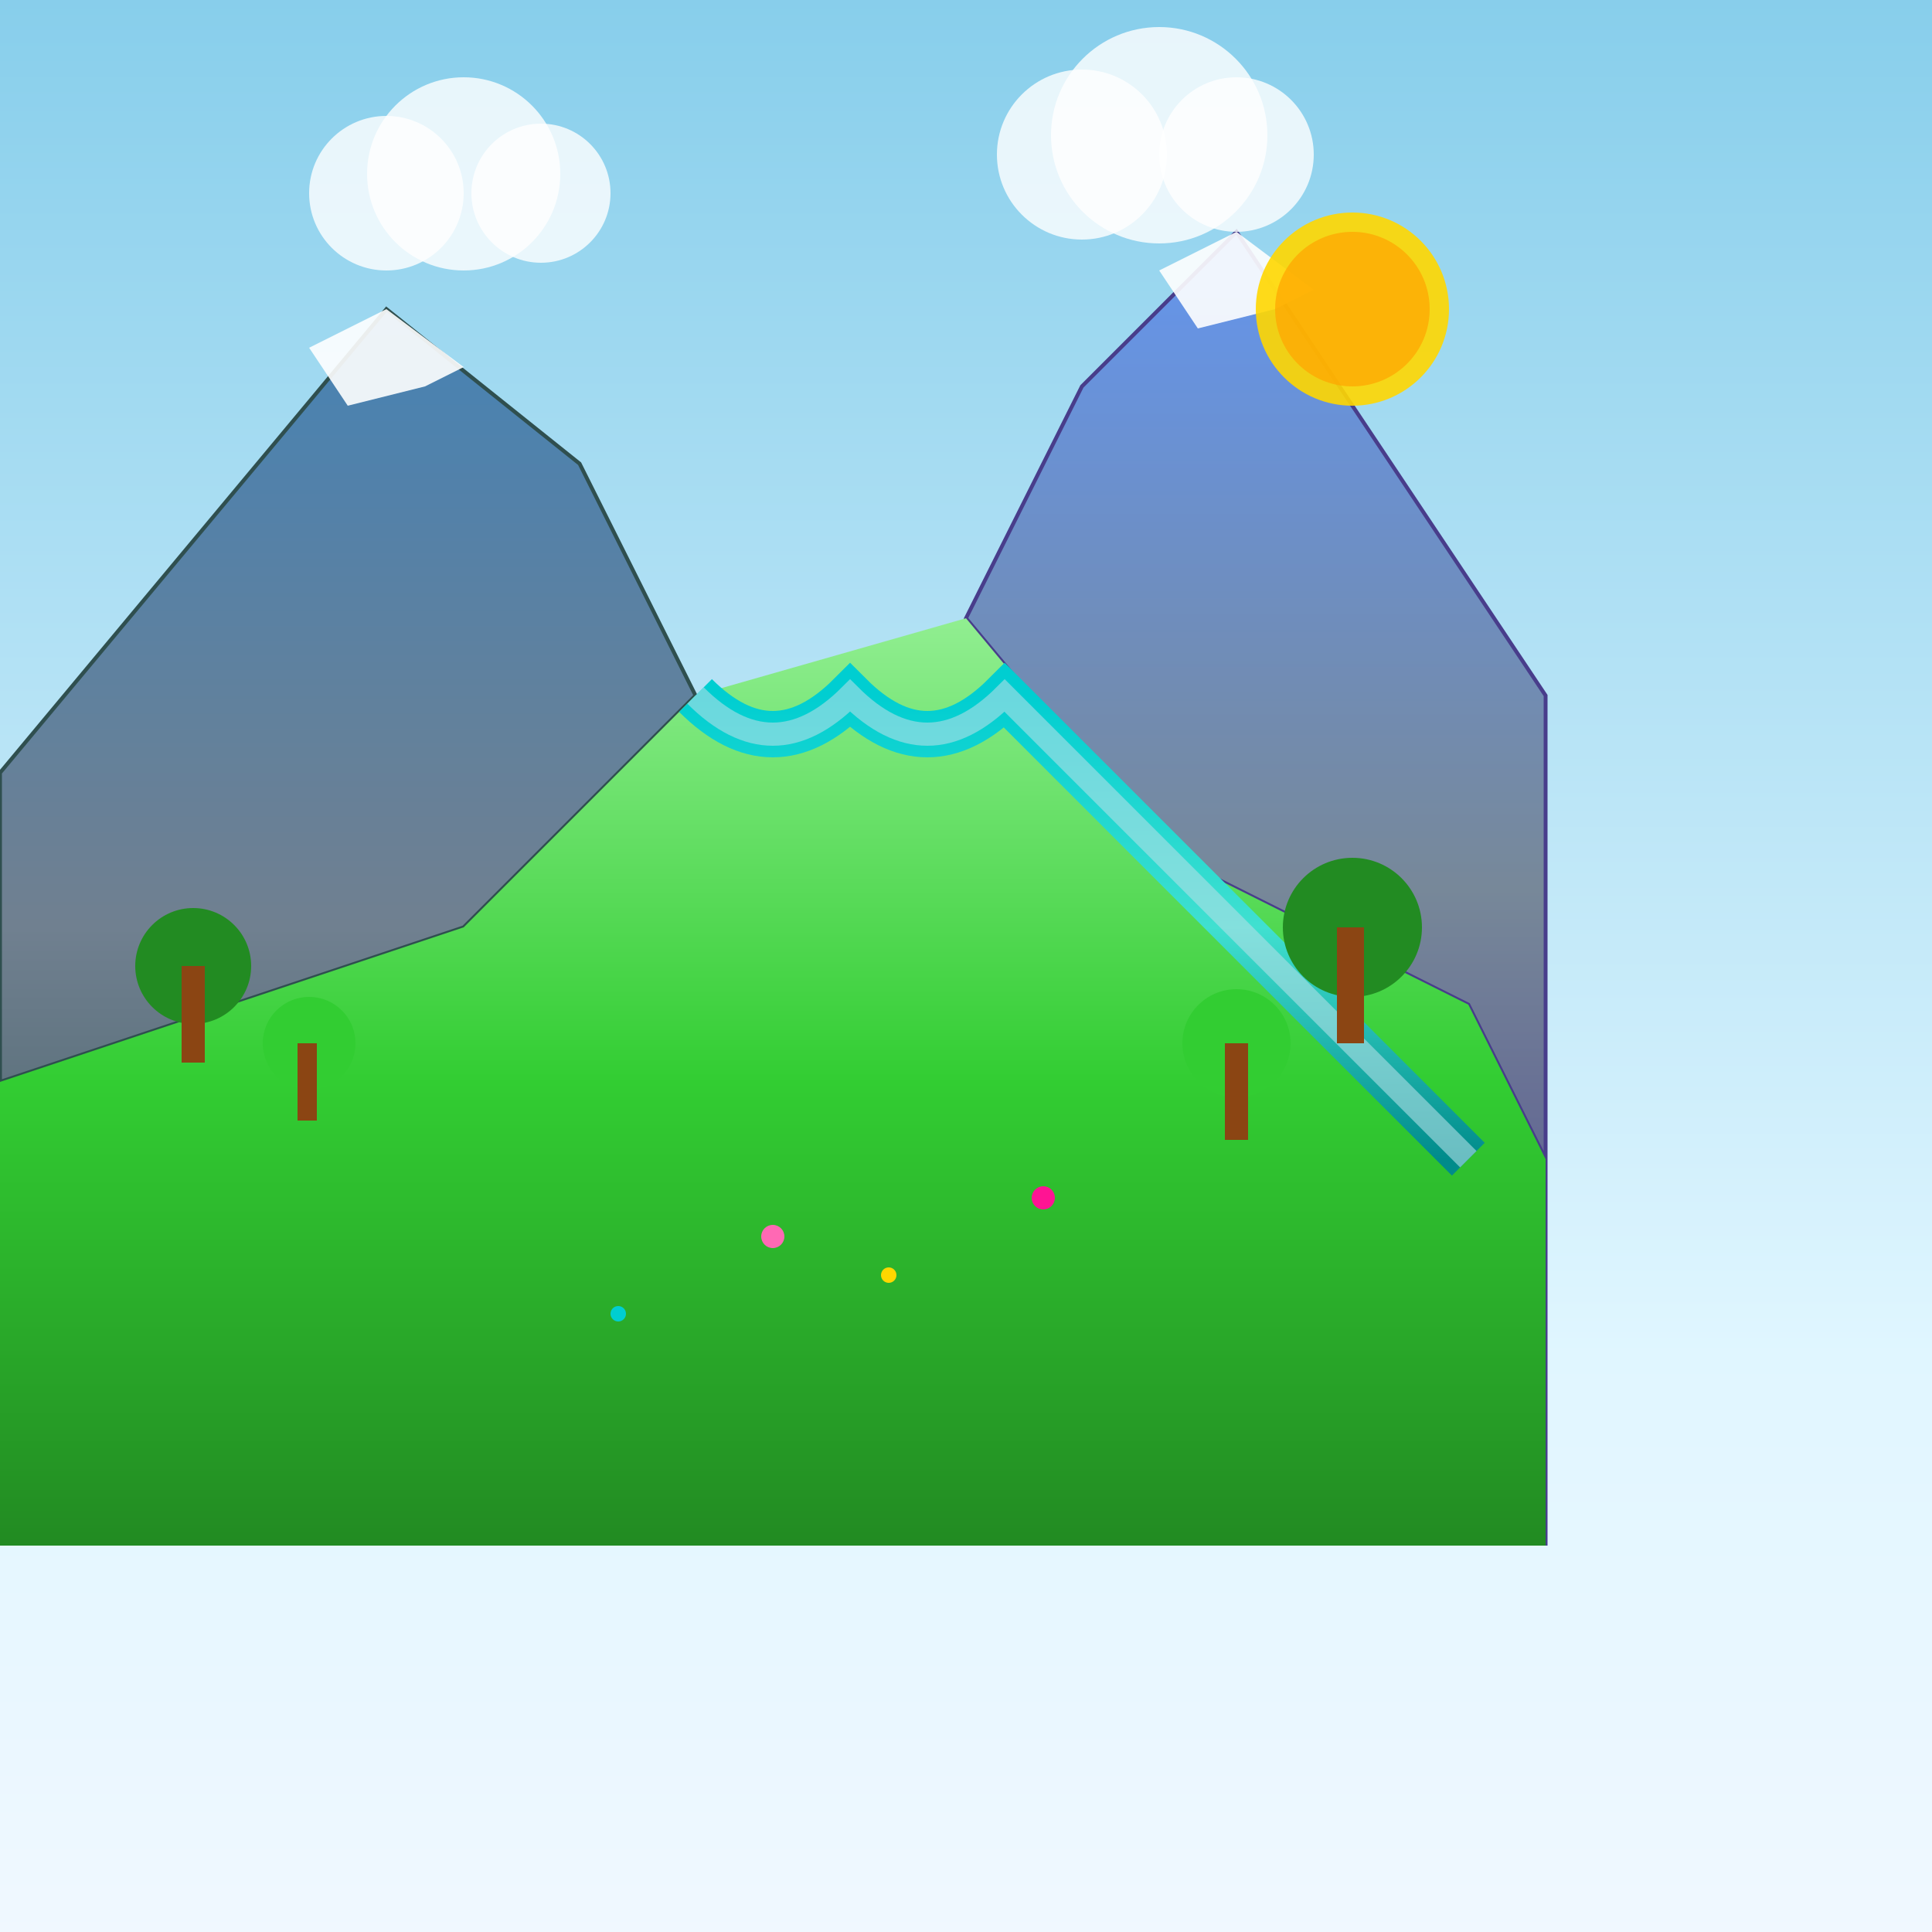 <svg viewBox="0 0 500 500" xmlns="http://www.w3.org/2000/svg">
  <rect x="0" y="0" width="500" height="500" fill="#333333" stroke="none"/>
  <defs>
    <linearGradient id="skyGradient" x1="0%" y1="0%" x2="0%" y2="100%">
      <stop offset="0%" stop-color="#87CEEB"/>
      <stop offset="70%" stop-color="#E0F6FF"/>
      <stop offset="100%" stop-color="#F0F8FF"/>
    </linearGradient>
    <linearGradient id="mountainGradient" x1="0%" y1="0%" x2="0%" y2="100%">
      <stop offset="0%" stop-color="#4682B4"/>
      <stop offset="50%" stop-color="#708090"/>
      <stop offset="100%" stop-color="#2F4F4F"/>
    </linearGradient>
    <linearGradient id="mountain2Gradient" x1="0%" y1="0%" x2="0%" y2="100%">
      <stop offset="0%" stop-color="#6495ED"/>
      <stop offset="50%" stop-color="#778899"/>
      <stop offset="100%" stop-color="#483D8B"/>
    </linearGradient>
    <linearGradient id="riverGradient" x1="0%" y1="0%" x2="0%" y2="100%">
      <stop offset="0%" stop-color="#00CED1"/>
      <stop offset="50%" stop-color="#40E0D0"/>
      <stop offset="100%" stop-color="#008B8B"/>
    </linearGradient>
    <linearGradient id="grassGradient" x1="0%" y1="0%" x2="0%" y2="100%">
      <stop offset="0%" stop-color="#90EE90"/>
      <stop offset="50%" stop-color="#32CD32"/>
      <stop offset="100%" stop-color="#228B22"/>
    </linearGradient>
  </defs>  <!-- Sky background -->
  <rect width="500" height="500" fill="url(#skyGradient)"/>
  
  <!-- Left mountain -->
  <path d="M0 400 L0 200 L100 80 L150 120 L180 180 L120 240 L0 280 Z" 
    fill="url(#mountainGradient)" stroke="#2F4F4F" stroke-width="1"/>
  
  <!-- Right mountain -->
  <path d="M400 400 L400 180 L320 60 L280 100 L250 160 L300 220 L380 260 L400 300 Z" 
    fill="url(#mountain2Gradient)" stroke="#483D8B" stroke-width="1"/>
  
  <!-- Snow caps -->
  <path d="M80 90 L100 80 L120 95 L110 100 L90 105 Z" fill="#FFFFFF" opacity="0.9"/>
  <path d="M300 70 L320 60 L340 75 L330 80 L310 85 Z" fill="#FFFFFF" opacity="0.9"/>
  
  <!-- Valley floor -->
  <path d="M120 240 L180 180 L250 160 L300 220 L380 260 L400 300 L400 400 L0 400 L0 280 Z" 
    fill="url(#grassGradient)"/>
  
  <!-- River flowing through valley -->
  <path d="M180 180 Q200 200 220 180 Q240 200 260 180 Q280 200 300 220 Q320 240 340 260 Q360 280 380 300" 
    stroke="url(#riverGradient)" stroke-width="12" fill="none"/>
  
  <!-- River reflection -->
  <path d="M180 180 Q200 200 220 180 Q240 200 260 180 Q280 200 300 220 Q320 240 340 260 Q360 280 380 300" 
    stroke="#B0E0E6" stroke-width="6" fill="none" opacity="0.6"/>
  
  <!-- Trees on valley sides -->
  <circle cx="50" cy="250" r="15" fill="#228B22"/>
  <rect x="47" y="250" width="6" height="25" fill="#8B4513"/>
  
  <circle cx="80" cy="270" r="12" fill="#32CD32"/>
  <rect x="77" y="270" width="5" height="20" fill="#8B4513"/>
  
  <circle cx="350" cy="240" r="18" fill="#228B22"/>
  <rect x="346" y="240" width="7" height="30" fill="#8B4513"/>
  
  <circle cx="320" cy="270" r="14" fill="#32CD32"/>
  <rect x="317" y="270" width="6" height="25" fill="#8B4513"/>
  
  <!-- Clouds -->
  <circle cx="100" cy="50" r="20" fill="#FFFFFF" opacity="0.8"/>
  <circle cx="120" cy="45" r="25" fill="#FFFFFF" opacity="0.8"/>
  <circle cx="140" cy="50" r="18" fill="#FFFFFF" opacity="0.8"/>
  
  <circle cx="280" cy="40" r="22" fill="#FFFFFF" opacity="0.8"/>
  <circle cx="300" cy="35" r="28" fill="#FFFFFF" opacity="0.8"/>
  <circle cx="320" cy="40" r="20" fill="#FFFFFF" opacity="0.8"/>
  
  <!-- Small flowers in the valley -->
  <circle cx="200" cy="320" r="3" fill="#FF69B4"/>
  <circle cx="230" cy="330" r="2" fill="#FFD700"/>
  <circle cx="270" cy="310" r="3" fill="#FF1493"/>
  <circle cx="160" cy="340" r="2" fill="#00CED1"/>
  
  <!-- Sun -->
  <circle cx="350" cy="80" r="25" fill="#FFD700" opacity="0.9"/>
  <circle cx="350" cy="80" r="20" fill="#FFA500" opacity="0.7"/>
</svg> 